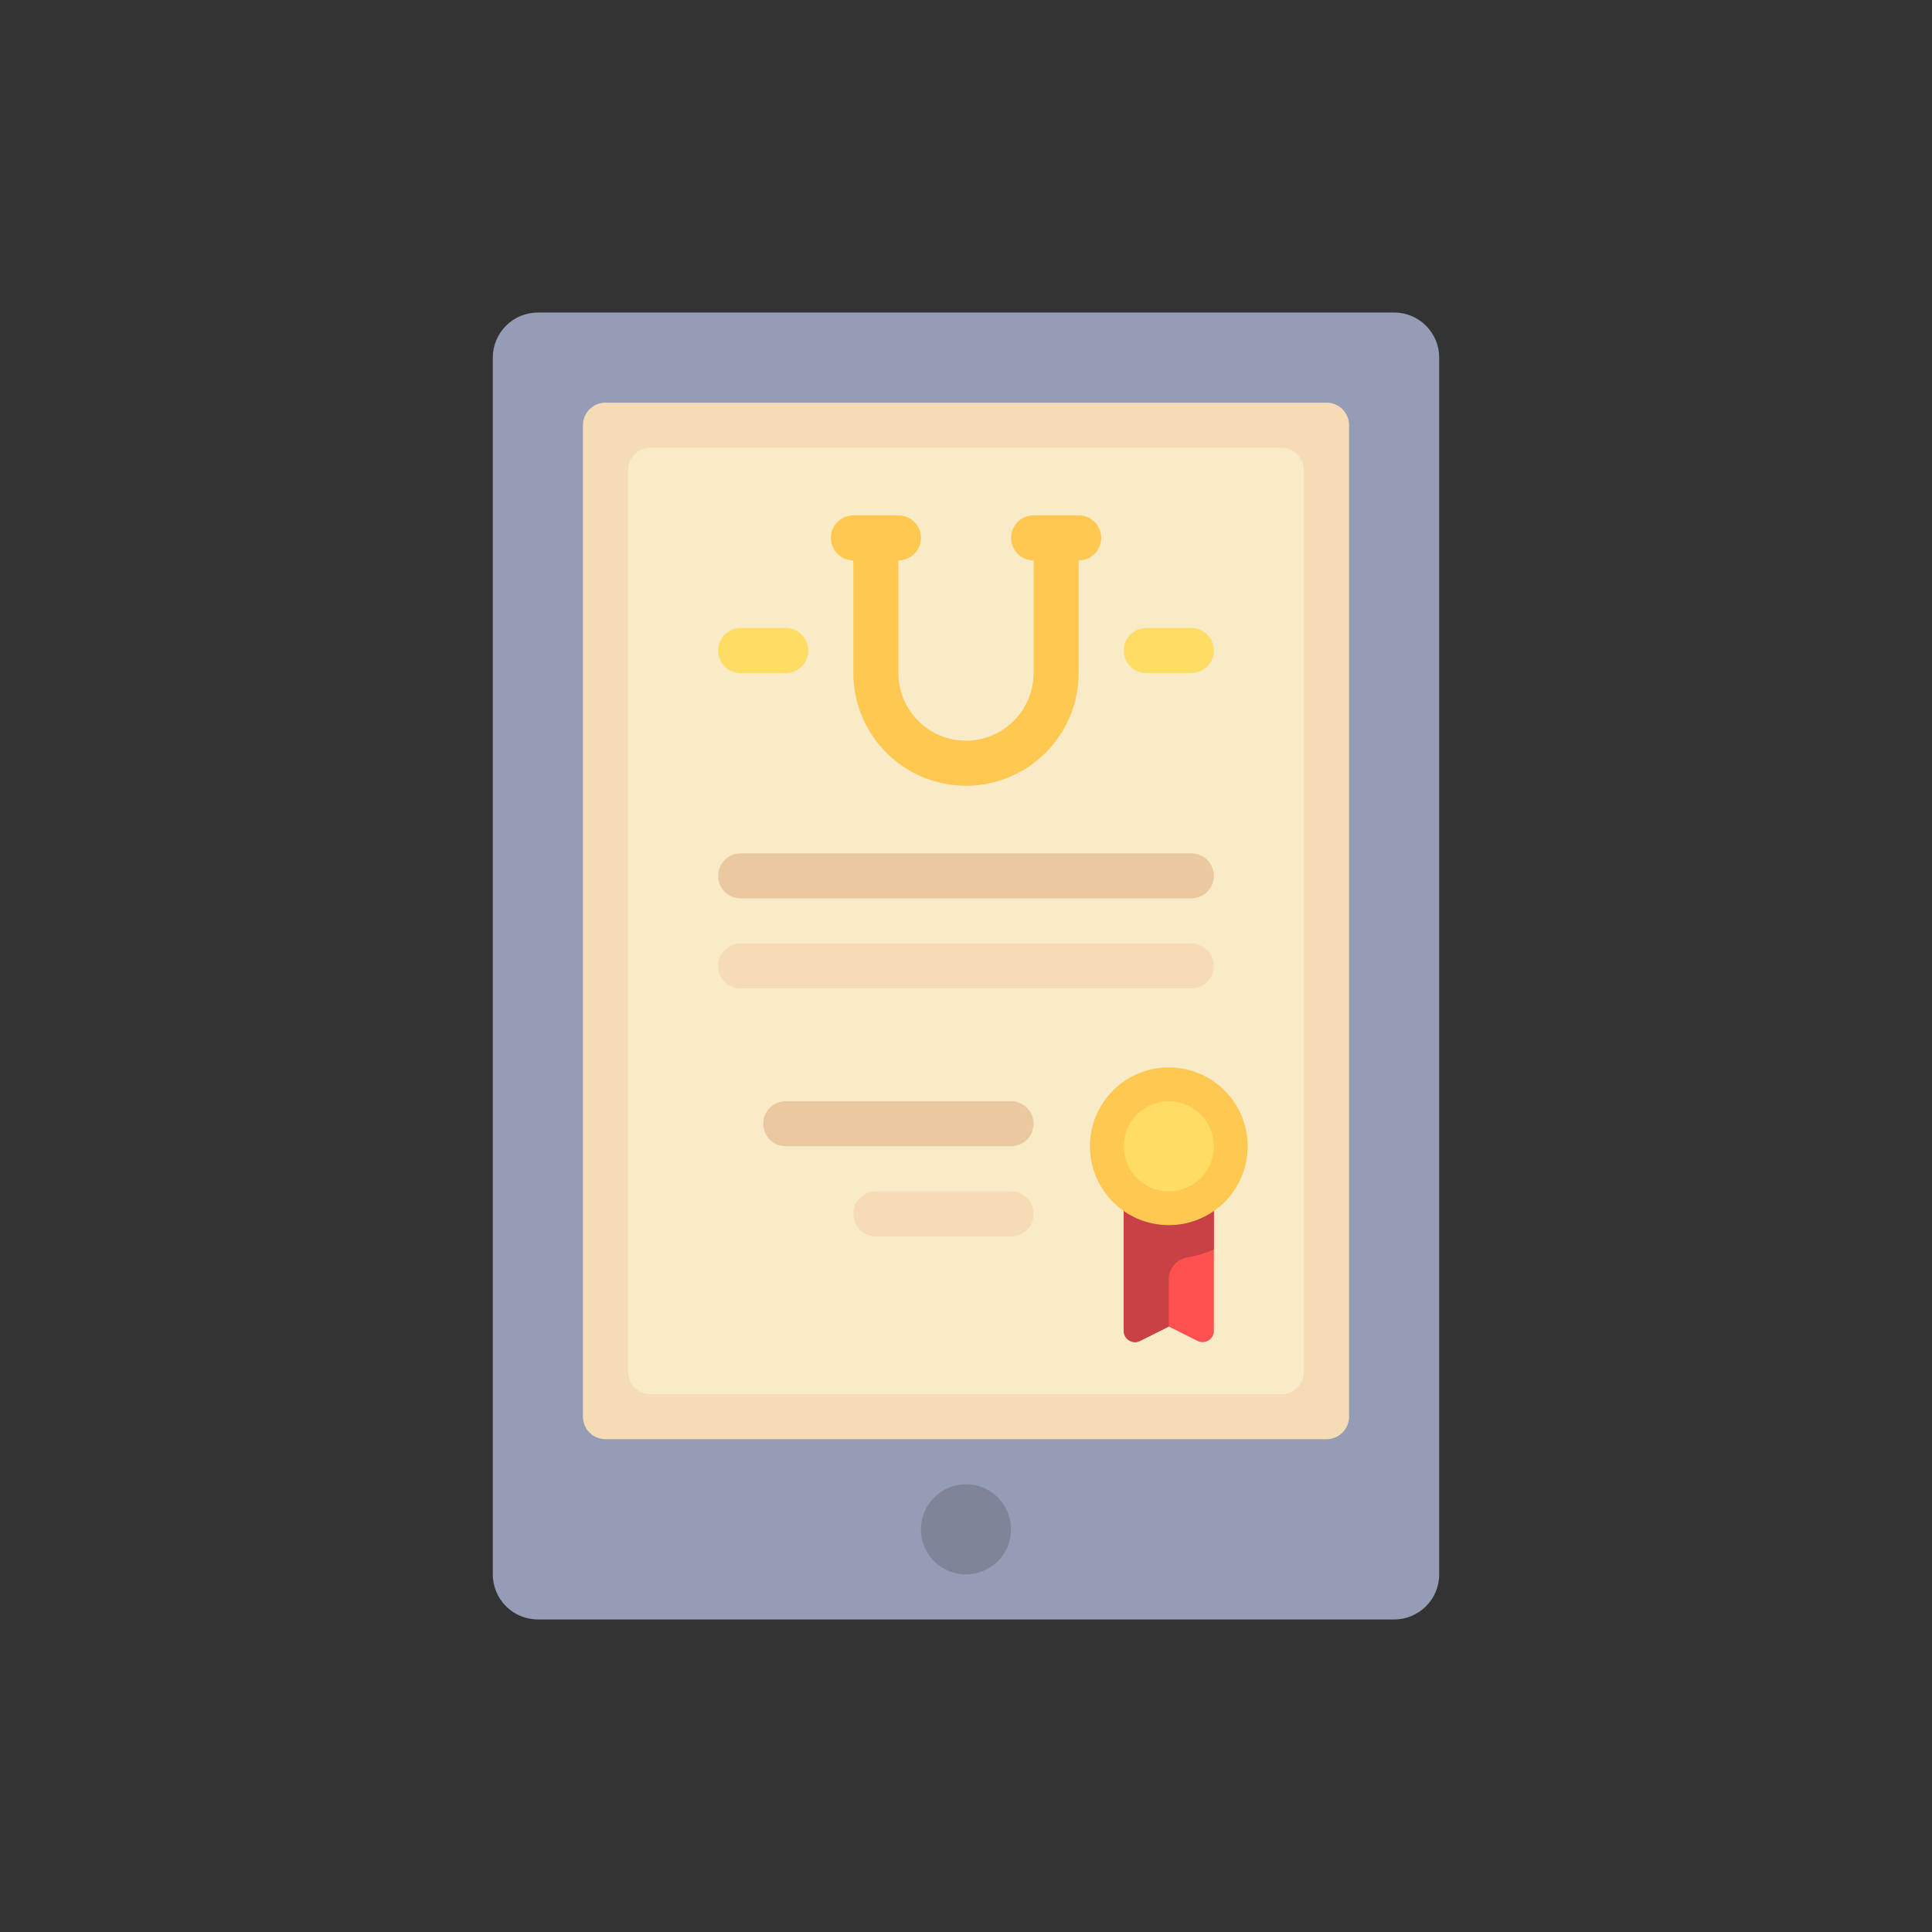 <?xml version="1.0" encoding="utf-8"?>
<!-- Generator: Adobe Illustrator 16.0.0, SVG Export Plug-In . SVG Version: 6.00 Build 0)  -->
<!DOCTYPE svg PUBLIC "-//W3C//DTD SVG 1.1//EN" "http://www.w3.org/Graphics/SVG/1.1/DTD/svg11.dtd">
<svg version="1.1" id="Layer_1" xmlns="http://www.w3.org/2000/svg" xmlns:xlink="http://www.w3.org/1999/xlink" x="0px" y="0px"
	 width="350px" height="350px" viewBox="0 0 350 350" enable-background="new 0 0 350 350" xml:space="preserve">
<rect x="0" y="0" width="350" height="350" fill="#333333" stroke="none"/>
<path fill="#959CB5" d="M260.725,64.783v220.434c0,4.509-3.656,8.164-8.164,8.164H97.44c-4.509,0-8.164-3.655-8.164-8.164V64.783
	c0-4.509,3.655-8.164,8.164-8.164h155.121C257.068,56.619,260.725,60.274,260.725,64.783z"/>
<path fill="#F5DCB4" d="M244.396,77.029v179.612c0,2.255-1.828,4.083-4.082,4.083H109.687c-2.254,0-4.083-1.828-4.083-4.083V77.029
	c0-2.254,1.829-4.082,4.083-4.082h130.628C242.567,72.947,244.396,74.775,244.396,77.029z"/>
<path fill="#FAEBC8" d="M232.149,252.561H117.851c-2.254,0-4.083-1.828-4.083-4.083V85.193c0-2.254,1.829-4.082,4.083-4.082h114.299
	c2.254,0,4.082,1.828,4.082,4.082v163.284C236.231,250.732,234.403,252.561,232.149,252.561z"/>
<path fill="#FFC850" d="M195.41,93.358h-8.164c-2.256,0-4.082,1.825-4.082,4.082c0,2.256,1.826,4.083,4.082,4.083v20.411
	c0,6.752-5.493,12.246-12.246,12.246c-6.752,0-12.246-5.494-12.246-12.246v-20.411c2.256,0,4.082-1.826,4.082-4.083
	c0-2.256-1.826-4.082-4.082-4.082h-8.165c-2.256,0-4.082,1.826-4.082,4.082s1.826,4.083,4.082,4.083v20.41
	c0,11.254,9.157,20.411,20.411,20.411s20.41-9.157,20.41-20.411v-20.41c2.257,0,4.083-1.826,4.083-4.083
	C199.493,95.183,197.667,93.358,195.41,93.358z"/>
<g>
	<path fill="#FFDC64" d="M142.343,113.768h-8.164c-2.256,0-4.083,1.826-4.083,4.083s1.826,4.083,4.083,4.083h8.164
		c2.256,0,4.082-1.826,4.082-4.083C146.425,115.594,144.6,113.768,142.343,113.768z"/>
	<path fill="#FFDC64" d="M215.821,113.768h-8.165c-2.255,0-4.082,1.826-4.082,4.083s1.826,4.083,4.082,4.083h8.165
		c2.256,0,4.082-1.826,4.082-4.083C219.903,115.594,218.077,113.768,215.821,113.768z"/>
</g>
<path fill="#EBC9A0" d="M215.821,162.753h-81.642c-2.256,0-4.083-1.825-4.083-4.082s1.826-4.083,4.083-4.083h81.642
	c2.256,0,4.082,1.826,4.082,4.083S218.077,162.753,215.821,162.753z"/>
<path fill="#F5DCB4" d="M215.821,179.083h-81.642c-2.256,0-4.083-1.826-4.083-4.083c0-2.256,1.826-4.082,4.083-4.082h81.642
	c2.256,0,4.082,1.825,4.082,4.082S218.077,179.083,215.821,179.083z"/>
<path fill="#EBC9A0" d="M183.164,207.656h-40.821c-2.256,0-4.083-1.825-4.083-4.082c0-2.256,1.826-4.081,4.083-4.081h40.821
	c2.257,0,4.082,1.825,4.082,4.081C187.246,205.831,185.421,207.656,183.164,207.656z"/>
<path fill="#F5DCB4" d="M183.164,223.985h-24.492c-2.256,0-4.083-1.826-4.083-4.082c0-2.257,1.826-4.083,4.083-4.083h24.492
	c2.257,0,4.083,1.826,4.083,4.083C187.246,222.159,185.421,223.985,183.164,223.985z"/>
<circle fill="#7F8499" cx="175" cy="277.053" r="8.164"/>
<path fill="#FF5050" d="M203.574,217.522v23.571c0,1.518,1.598,2.505,2.954,1.825l5.211-2.604l5.21,2.604
	c1.357,0.68,2.954-0.309,2.954-1.825v-23.571H203.574L203.574,217.522z"/>
<path fill="#C84146" d="M219.903,226.344v-8.822h-16.329v23.571c0,1.518,1.598,2.505,2.954,1.826l5.211-2.605v-8.538
	c0-2.003,1.467-3.661,3.441-4.005C216.83,227.484,218.411,226.998,219.903,226.344z"/>
<circle fill="#FFC850" cx="211.739" cy="207.657" r="14.288"/>
<circle fill="#FFDC64" cx="211.739" cy="207.657" r="8.164"/>
</svg>
